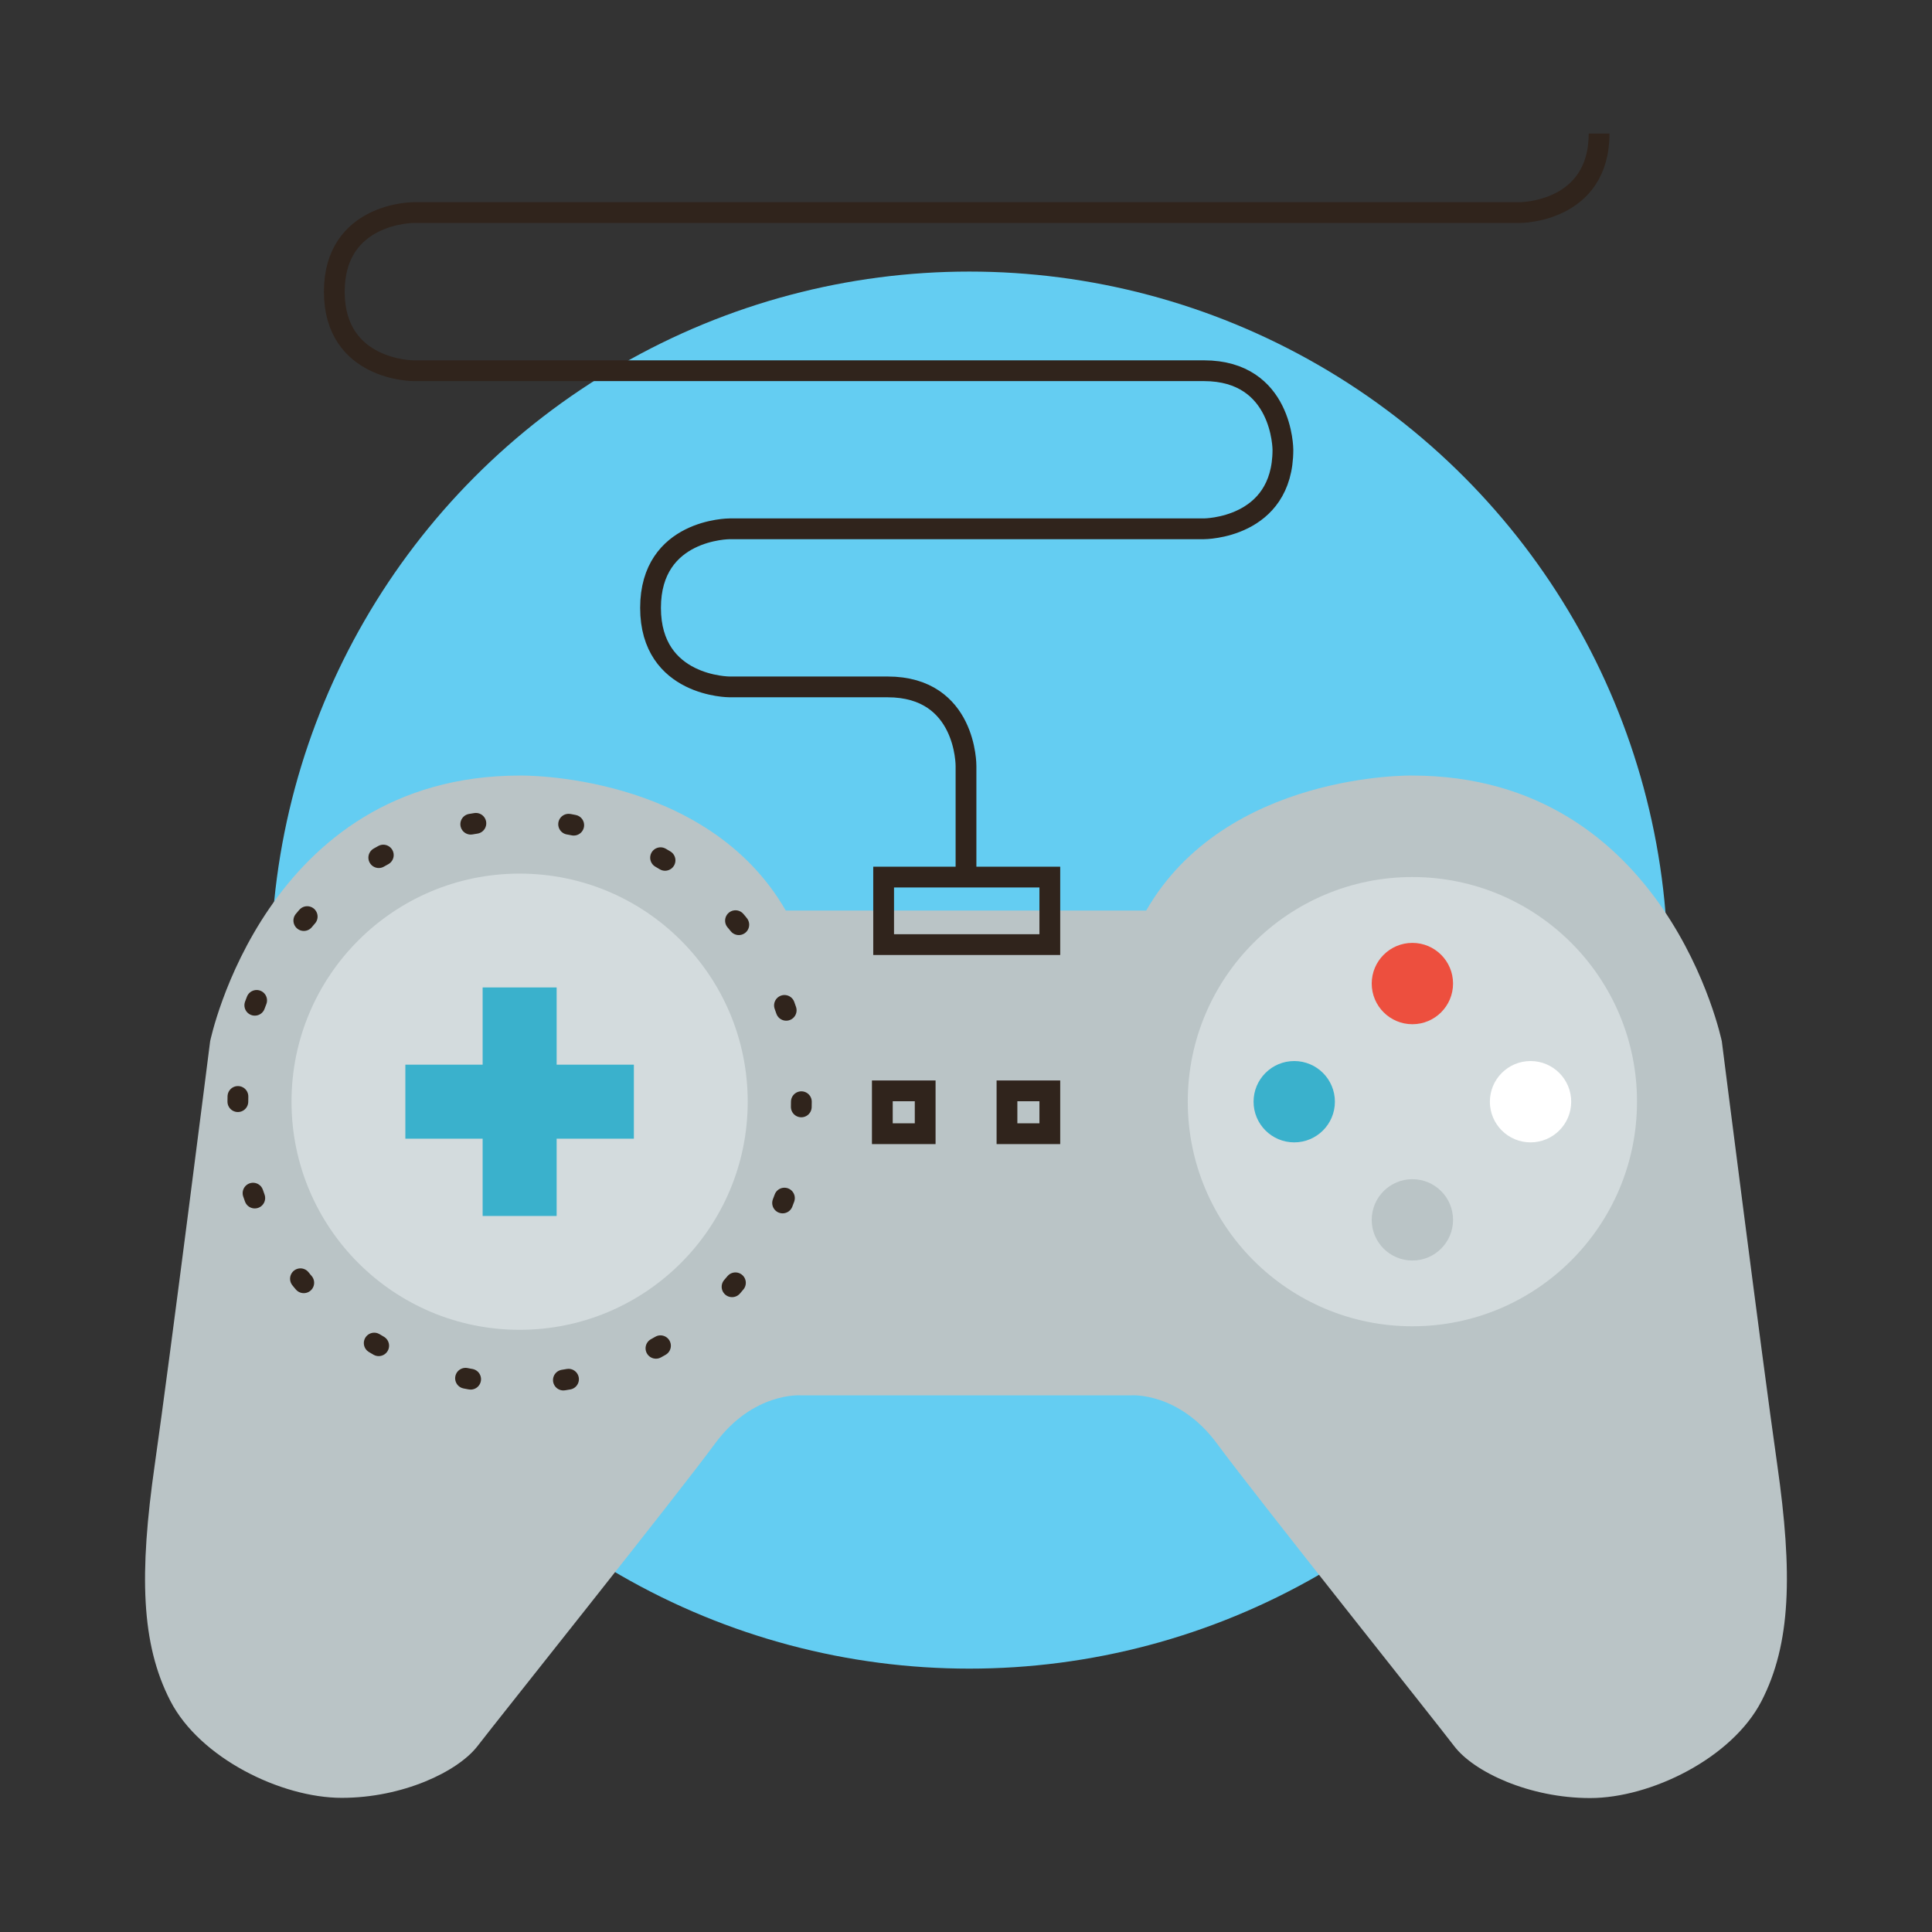 <svg id="Layer_1" data-name="Layer 1" xmlns="http://www.w3.org/2000/svg" viewBox="0 0 372 372"><rect x="0" y="0" width="372" height="372" fill="#333333" stroke="none"/><defs><style>.cls-1{fill:#64cdf2;}.cls-2{fill:#bac4c6;}.cls-3{fill:#d3dbdd;}.cls-4,.cls-8{fill:none;stroke:#30241c;stroke-miterlimit:10;stroke-width:4px;}.cls-4{stroke-linecap:round;stroke-dasharray:1 17.94;}.cls-5{fill:#3ab1cc;}.cls-6{fill:#ed4f3e;}.cls-7{fill:#fff;}</style></defs><title>game-design</title><circle class="cls-1" cx="186.64" cy="186.79" r="134.5"/><path class="cls-2" d="M342.2,282c-3-21-10.67-81.5-10.67-81.5s-10.5-51.17-59.67-51.17c0,0-35.83-.67-51.17,26H151.3c-15.33-26.67-51.17-26-51.17-26-49.17,0-59.67,51.17-59.67,51.17S32.8,261,29.8,282s-2.67,34.5,3,45.5,21.33,18.67,33,18.67,22.33-5,26.17-10S130.3,288,137.64,278s16.5-9.33,16.5-9.33h63.73S227,268,234.36,278,276.2,331.21,280,336.21s14.5,10,26.17,10,27.33-7.67,33-18.67S345.2,303,342.2,282Z"/><circle class="cls-3" cx="100.05" cy="212.13" r="43.92"/><circle class="cls-4" cx="100.05" cy="212.13" r="54.25"/><circle class="cls-3" cx="271.95" cy="212.12" r="43.25"/><polygon class="cls-5" points="122.05 205 107.18 205 107.18 190.13 92.93 190.13 92.93 205 78.05 205 78.05 219.25 92.93 219.25 92.93 234.13 107.18 234.13 107.18 219.25 122.05 219.25 122.05 205"/><circle class="cls-6" cx="271.95" cy="189.38" r="7.83"/><circle class="cls-2" cx="271.95" cy="234.88" r="7.83"/><circle class="cls-5" cx="249.2" cy="212.13" r="7.83"/><circle class="cls-7" cx="294.7" cy="212.13" r="7.83"/><rect class="cls-8" x="170.14" y="168.88" width="32" height="13"/><path class="cls-8" d="M186,168.88v-21.4s.13-15.22-15.09-15.22H140.48s-15.22,0-15.22-15.22,15.22-15.22,15.22-15.22H231.8s15.22,0,15.22-15.22c0,0,0-15.22-15.22-15.22H79.59s-15.22,0-15.22-15.22S79.59,40.93,79.59,40.93H292.68s15.22,0,15.22-15.22"/><rect class="cls-8" x="169.89" y="210.04" width="8.25" height="8.25"/><rect class="cls-8" x="193.89" y="210.04" width="8.25" height="8.25"/></svg>